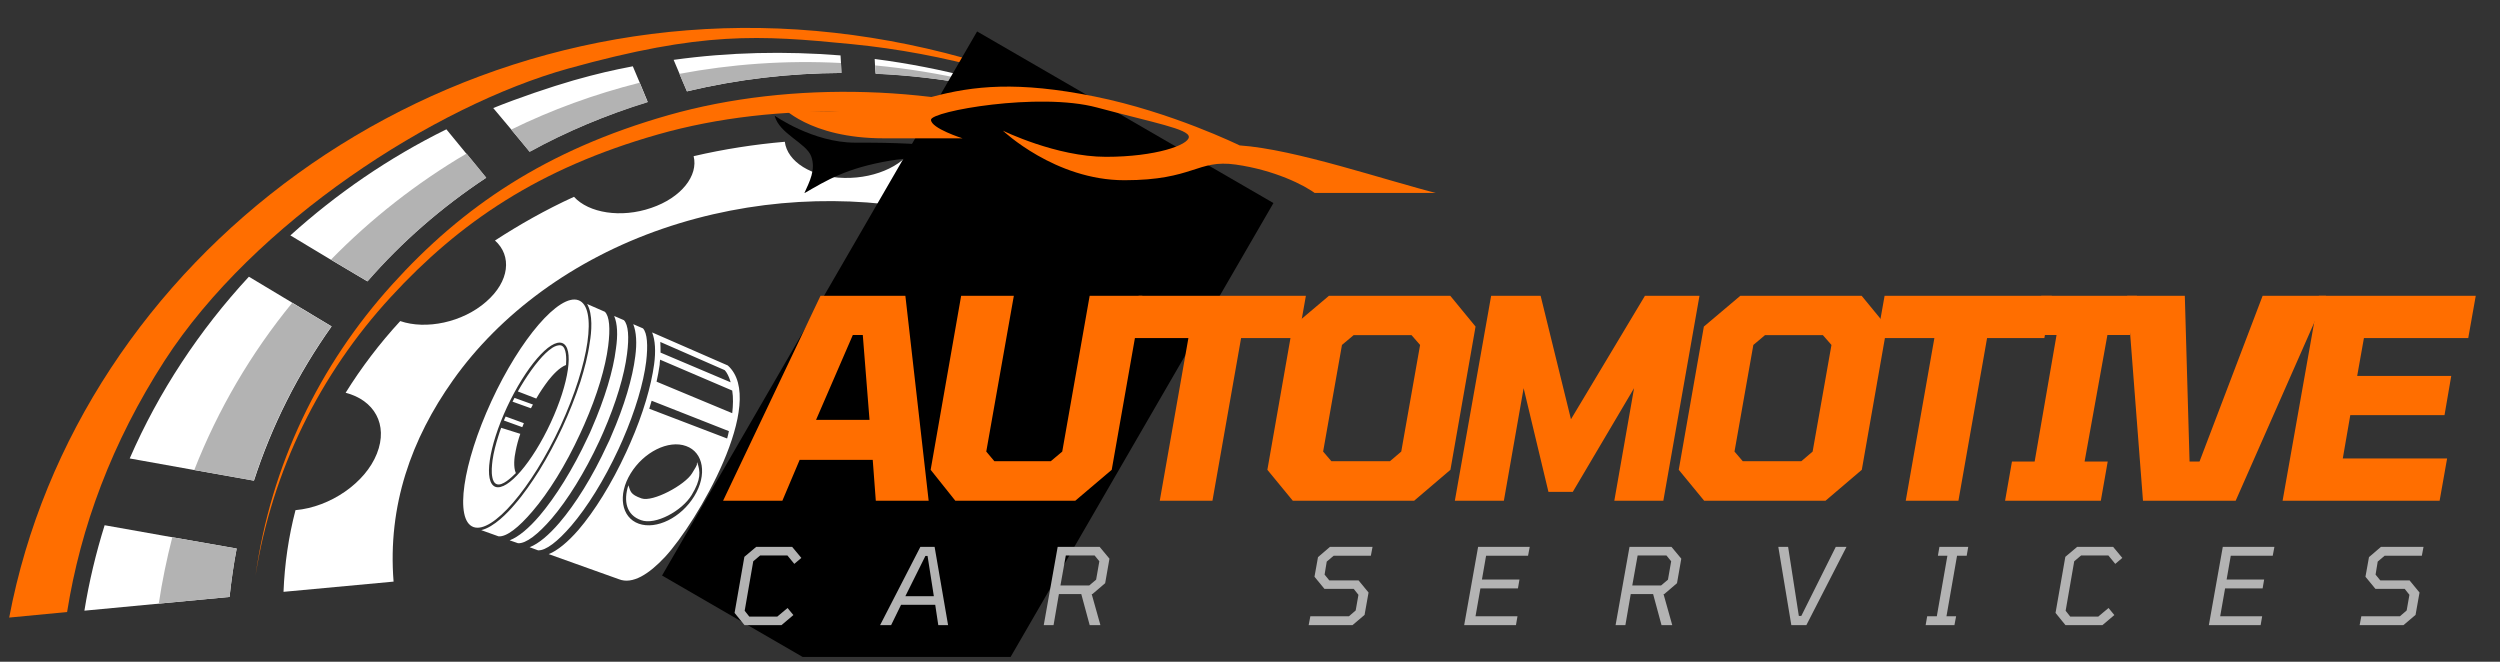 <svg xmlns="http://www.w3.org/2000/svg" xmlns:xlink="http://www.w3.org/1999/xlink" width="340" zoomAndPan="magnify" viewBox="0 0 255 67.5" height="90" preserveAspectRatio="xMidYMid meet" version="1.2"><rect x="0" y="0" width="255" height="67.5" fill="#333333" stroke="none"/><defs><clipPath id="4ee13ccb14"><path d="M 0.938 2 L 147 2 L 147 67.004 L 0.938 67.004 Z M 0.938 2 "/></clipPath><clipPath id="8de4539083"><path d="M 0.938 0.621 L 114.023 0.621 L 114.023 61 L 0.938 61 Z M 0.938 0.621 "/></clipPath><clipPath id="a82a7bbf6c"><path d="M 67 1 L 130 1 L 130 65.004 L 67 65.004 Z M 67 1 "/></clipPath><clipPath id="7fbd56e406"><path d="M 99.664 1.207 L 129.891 18.711 L 97.75 74.219 L 67.523 56.715 Z M 99.664 1.207 "/></clipPath><clipPath id="1a29590179"><path d="M 0.406 0.098 L 63 0.098 L 63 64.004 L 0.406 64.004 Z M 0.406 0.098 "/></clipPath><clipPath id="6a91da2a93"><path d="M 32.664 0.207 L 62.891 17.711 L 30.75 73.219 L 0.523 55.715 Z M 32.664 0.207 "/></clipPath><clipPath id="a54d2e5009"><rect x="0" width="63" y="0" height="65"/></clipPath><clipPath id="4000acd8ef"><path d="M 79 6.262 L 146.957 6.262 L 146.957 17.676 L 79 17.676 Z M 79 6.262 "/></clipPath><clipPath id="f73aa55733"><path d="M 0.016 0.816 L 67.957 0.816 L 67.957 11.676 L 0.016 11.676 Z M 0.016 0.816 "/></clipPath><clipPath id="c7da7b8135"><path d="M 0.016 3 L 30 3 L 30 11.676 L 0.016 11.676 Z M 0.016 3 "/></clipPath><clipPath id="763615af16"><rect x="0" width="68" y="0" height="12"/></clipPath><clipPath id="48c5f710c9"><rect x="0" width="147" y="0" height="66"/></clipPath><clipPath id="d66a72f89c"><path d="M 0.121 7 L 22 7 L 22 29 L 0.121 29 Z M 0.121 7 "/></clipPath><clipPath id="d17780ea0b"><rect x="0" width="181" y="0" height="35"/></clipPath></defs><g id="c9e2dc25b4"><g clip-rule="nonzero" clip-path="url(#4ee13ccb14)"><g transform="matrix(1,0,0,1,0,2)"><g clip-path="url(#48c5f710c9)"><path style=" stroke:none;fill-rule:evenodd;fill:#ffffff;fill-opacity:1;" d="M 23.414 58.887 C 23.598 57.211 23.824 55.582 24.141 53.953 C 19.656 53.16 15.176 52.391 10.672 51.574 C 9.789 54.406 9.086 57.324 8.609 60.289 Z M 13.23 44.762 C 17.461 45.531 21.695 46.277 25.906 47.027 C 27.738 41.391 30.41 36.094 33.828 31.293 C 31 29.598 28.191 27.898 25.387 26.223 C 20.336 31.68 16.195 37.949 13.23 44.762 Z M 29.617 22.012 C 32.199 23.574 34.824 25.137 37.473 26.699 C 40.957 22.691 45.035 19.137 49.582 16.129 C 48.227 14.473 46.867 12.82 45.531 11.191 C 39.645 14.09 34.328 17.758 29.617 22.012 Z M 50.309 9.02 C 51.555 10.492 52.773 11.961 54.02 13.457 C 57.754 11.418 61.785 9.723 66.062 8.387 C 65.566 7.188 65.066 5.965 64.547 4.762 C 62.531 5.148 60.926 5.512 58.523 6.191 C 56.102 6.891 52.957 7.957 50.309 9.02 Z M 68.711 4.105 C 69.164 5.172 69.617 6.258 70.07 7.32 C 75.297 6.055 80.594 5.465 85.824 5.441 C 85.801 4.855 85.781 4.266 85.734 3.652 C 80.098 3.203 74.395 3.316 68.711 4.105 Z M 89.219 4.016 C 89.242 4.516 89.266 5.012 89.312 5.512 C 96.055 5.805 102.734 7.094 109.074 9.223 C 102.758 6.664 96.055 4.898 89.219 4.016 Z M 89.219 4.016 "/><path style=" stroke:none;fill-rule:evenodd;fill:#b3b3b3;fill-opacity:1;" d="M 89.266 4.672 C 95.719 5.285 102.348 6.777 109.094 9.246 C 102.758 7.094 96.078 5.828 89.332 5.531 C 89.289 5.238 89.289 4.945 89.266 4.672 M 69.301 5.531 C 74.574 4.539 80.098 4.129 85.781 4.426 C 85.801 4.762 85.801 5.102 85.824 5.441 C 80.594 5.465 75.297 6.078 70.07 7.32 C 69.797 6.734 69.551 6.121 69.301 5.531 Z M 52.141 11.215 C 56.262 9.199 60.652 7.594 65.246 6.438 C 65.52 7.094 65.793 7.75 66.062 8.43 C 61.785 9.742 57.754 11.441 54.02 13.5 C 53.387 12.707 52.754 11.961 52.141 11.215 Z M 33.762 24.48 C 37.836 20.316 42.477 16.672 47.59 13.66 C 48.27 14.473 48.926 15.289 49.605 16.129 C 45.055 19.137 40.98 22.691 37.496 26.699 C 36.227 25.953 34.984 25.227 33.762 24.48 Z M 19.816 45.938 C 22.238 39.758 25.613 34.012 29.801 28.895 C 31.133 29.688 32.469 30.5 33.805 31.293 C 30.387 36.094 27.715 41.367 25.883 47.027 C 23.867 46.664 21.855 46.301 19.816 45.938 Z M 16.195 59.566 C 16.535 57.281 17.008 55.016 17.574 52.797 C 19.77 53.184 21.945 53.566 24.141 53.953 C 23.824 55.582 23.598 57.234 23.414 58.887 Z M 16.195 59.566 "/><path style=" stroke:none;fill-rule:evenodd;fill:#ff6e00;fill-opacity:1;" d="M 67.105 11.715 C 79.262 8.25 94.402 8.633 106.898 12.957 C 107.531 12.324 108.191 11.668 108.801 11.012 C 96.035 6.621 80.688 6.191 68.191 9.742 C 55.695 13.297 47.184 19.07 40.008 27.016 C 32.562 35.23 27.625 45.488 26.062 56.715 C 27.762 45.984 32.629 36.16 39.852 28.305 C 46.867 20.676 54.949 15.176 67.105 11.715 "/><path style=" stroke:none;fill-rule:evenodd;fill:#ffffff;fill-opacity:1;" d="M 112.672 10.922 C 112.285 10.719 111.879 10.492 111.473 10.285 C 105.562 16.262 99.52 22.398 93.316 28.691 C 88.746 33.309 84.125 38.016 79.395 42.816 L 86.504 45.531 C 90.918 39.668 97.73 30.703 101.195 26.109 C 105.09 20.973 108.914 15.902 112.672 10.922 "/><path style=" stroke:none;fill-rule:evenodd;fill:#ff6e00;fill-opacity:1;" d="M 112.672 10.922 C 112.469 10.809 112.285 10.719 112.082 10.605 L 83.289 44.309 L 86.527 45.531 C 90.941 39.668 97.754 30.703 101.219 26.109 C 105.09 20.973 108.914 15.902 112.672 10.922 "/><g clip-rule="nonzero" clip-path="url(#8de4539083)"><path style=" stroke:none;fill-rule:evenodd;fill:#ff6e00;fill-opacity:1;" d="M 6.844 60.426 C 8.227 51.758 11.395 43.156 16.781 34.801 C 25.883 20.723 44.309 8.793 57.98 4.988 C 71.676 1.188 77.402 1.57 86.867 2.5 C 96.305 3.43 105.562 6.008 114.098 10.039 C 105.109 5.488 95.242 2.477 85.121 1.344 C 44.398 -3.227 7.887 24.344 0.938 60.992 Z M 6.844 60.426 "/></g><path style=" stroke:none;fill-rule:evenodd;fill:#ffffff;fill-opacity:1;" d="M 50.488 22.531 C 52.23 24.094 51.984 26.699 49.582 28.781 C 47.184 30.887 43.449 31.656 40.824 30.75 C 38.719 33.035 36.863 35.48 35.254 38.062 C 38.152 38.809 39.625 41.277 38.445 44.266 C 37.27 47.254 33.691 49.719 30.141 50.035 C 29.438 52.73 29.031 55.516 28.918 58.367 L 40.145 57.324 C 39.531 49.582 41.953 42.77 46.211 36.773 C 50.988 30.027 58.48 24.457 67.578 21.332 C 76.68 18.211 86.344 17.758 95.172 19.59 C 96.578 19.883 97.98 20.223 99.34 20.633 L 102.758 17.168 C 102.418 16.262 102.484 15.336 102.961 14.453 C 99.812 13.613 96.602 13.027 93.363 12.641 C 92.523 14.699 89.492 16.219 86.117 16.148 C 82.746 16.082 80.301 14.473 80.051 12.461 C 76.949 12.73 73.852 13.207 70.75 13.93 C 71.246 15.902 69.504 18.164 66.426 19.207 C 63.348 20.27 60.043 19.727 58.547 18.074 C 55.672 19.387 53 20.902 50.488 22.531 "/><path style=" stroke:none;fill-rule:evenodd;fill:#ffffff;fill-opacity:1;" d="M 57.348 32.992 C 58.57 33.445 58.051 37.066 56.172 41.117 C 54.293 45.168 51.777 48.09 50.535 47.66 C 49.312 47.207 49.832 43.586 51.711 39.535 C 53.613 35.457 56.125 32.539 57.348 32.992 M 51.121 41.637 C 51.008 41.934 50.918 42.203 50.828 42.5 C 50.578 43.289 50.352 44.129 50.238 44.945 C 50.172 45.488 50.105 46.145 50.219 46.688 C 50.262 46.957 50.398 47.297 50.672 47.387 C 51.234 47.594 52.141 46.73 52.617 46.258 C 52.344 45.645 52.457 44.648 52.594 44.016 C 52.707 43.426 52.867 42.84 53.07 42.25 Z M 51.574 40.484 C 51.508 40.621 51.461 40.754 51.395 40.891 L 53.273 41.57 C 53.32 41.434 53.387 41.301 53.434 41.164 Z M 52.48 38.582 C 52.414 38.719 52.344 38.832 52.277 38.969 L 54.156 39.645 C 54.223 39.512 54.293 39.398 54.359 39.262 Z M 57.734 35.23 C 57.777 34.621 57.801 33.445 57.258 33.242 C 56.984 33.148 56.602 33.309 56.352 33.465 C 55.855 33.785 55.379 34.281 54.992 34.734 C 54.43 35.391 53.93 36.113 53.453 36.863 C 53.227 37.223 53.023 37.562 52.82 37.926 L 54.699 38.652 C 55.062 38.016 55.492 37.383 55.922 36.816 C 56.352 36.273 57.055 35.48 57.734 35.23 Z M 66.516 31.906 L 74.234 35.277 C 78.332 38.945 71.066 51.328 67.828 54.812 C 66.199 56.555 64.523 57.641 63.121 57.078 L 55.969 54.52 C 56.871 54.156 57.914 53.297 59 52.051 C 60.629 50.148 62.375 47.367 63.867 44.129 C 64.004 43.812 64.141 43.516 64.273 43.223 C 65.609 40.191 66.426 37.336 66.719 35.164 C 66.902 33.828 66.832 32.695 66.516 31.906 Z M 64.59 31.066 L 65.586 31.496 C 66.02 31.973 66.109 33.219 65.906 34.914 C 65.633 37.066 64.816 39.871 63.504 42.883 C 63.371 43.199 63.234 43.496 63.098 43.789 C 61.605 47.004 59.883 49.742 58.277 51.621 C 56.895 53.227 55.672 54.18 54.879 54.133 L 54.02 53.816 C 54.949 53.453 55.988 52.57 57.055 51.328 C 58.684 49.426 60.449 46.617 61.941 43.359 C 62.102 43.043 62.238 42.746 62.352 42.453 C 63.688 39.398 64.523 36.547 64.797 34.348 C 64.977 32.992 64.91 31.859 64.59 31.066 Z M 62.645 30.23 L 63.641 30.66 C 64.094 31.137 64.184 32.379 63.957 34.102 C 63.688 36.25 62.848 39.082 61.535 42.09 C 61.398 42.406 61.266 42.703 61.129 42.996 C 59.633 46.211 57.891 48.996 56.285 50.875 C 54.879 52.504 53.656 53.453 52.844 53.41 L 51.984 53.113 C 52.91 52.754 53.953 51.871 55.039 50.602 C 56.668 48.68 58.434 45.871 59.949 42.613 C 60.109 42.297 60.246 41.977 60.359 41.707 C 61.695 38.652 62.555 35.777 62.824 33.578 C 63.031 32.176 62.984 31.023 62.645 30.23 Z M 69.98 43.496 C 71.766 44.129 72.152 46.438 70.816 48.609 C 69.48 50.805 66.945 52.051 65.156 51.418 C 63.371 50.785 62.984 48.477 64.32 46.301 C 65.656 44.105 68.191 42.84 69.98 43.496 Z M 71.109 45.148 C 71.449 46.074 71.52 46.891 70.547 48.496 C 69.57 50.105 66.855 51.598 65.383 51.055 C 63.891 50.535 63.574 49.109 64.094 47.5 C 64.32 48.113 64.273 48.43 65.43 48.836 C 66.582 49.246 69.887 47.457 70.59 46.277 C 71.316 45.102 70.996 45.531 71.109 45.148 Z M 59.883 29.008 L 61.695 29.801 C 62.168 30.254 62.262 31.52 62.035 33.285 C 61.762 35.457 60.926 38.289 59.59 41.32 C 59.453 41.637 59.316 41.934 59.18 42.227 C 57.688 45.465 55.945 48.25 54.316 50.148 C 52.91 51.801 51.668 52.777 50.852 52.707 L 49.086 52.074 C 50.375 51.781 51.801 50.285 52.504 49.449 C 53.434 48.383 54.246 47.184 54.992 46.008 C 55.875 44.582 56.668 43.086 57.371 41.57 C 58.07 40.055 58.684 38.516 59.203 36.93 C 59.613 35.617 59.973 34.281 60.156 32.922 C 60.336 31.906 60.496 30.047 59.883 29.008 Z M 67.375 33.965 L 74.527 36.996 C 74.438 36.66 74.301 36.32 74.121 36.023 C 74.078 35.957 73.984 35.82 73.918 35.754 L 67.352 32.879 C 67.375 33.242 67.375 33.602 67.375 33.965 Z M 66.969 36.93 L 74.688 40.145 C 74.777 39.352 74.801 38.559 74.688 37.836 L 67.332 34.688 C 67.309 34.871 67.285 35.051 67.285 35.211 C 67.195 35.777 67.105 36.363 66.969 36.93 Z M 66.223 39.691 L 74.168 42.727 C 74.234 42.477 74.301 42.227 74.348 41.977 L 66.469 38.875 C 66.449 38.922 66.449 38.969 66.426 39.012 C 66.355 39.238 66.289 39.465 66.223 39.691 Z M 59 28.621 C 60.945 29.324 60.109 35.074 57.168 41.457 C 54.203 47.84 50.219 52.457 48.293 51.758 C 46.348 51.055 47.184 45.305 50.125 38.922 C 53.07 32.539 57.055 27.922 59 28.621 Z M 59 28.621 "/><path style=" stroke:none;fill-rule:evenodd;fill:#ffffff;fill-opacity:1;" d="M 101.285 56.625 L 78.355 48.156 C 77.812 47.953 77.223 48 76.703 48.227 C 76.203 48.453 75.75 48.883 75.504 49.449 C 75.254 50.016 75.254 50.602 75.434 51.102 C 75.637 51.621 76.023 52.051 76.566 52.254 L 89.605 57.688 Z M 87.793 57.867 L 76.203 53.047 C 75.48 52.73 74.938 52.164 74.664 51.461 C 74.395 50.762 74.414 49.945 74.754 49.176 C 75.094 48.406 75.707 47.816 76.43 47.48 C 77.156 47.16 77.969 47.094 78.719 47.367 L 103.277 56.422 L 106.648 56.102 L 75.141 44.129 C 73.895 47.344 71.949 50.648 70.32 52.891 L 83.922 58.23 Z M 87.793 57.867 "/><g clip-rule="nonzero" clip-path="url(#a82a7bbf6c)"><g clip-rule="nonzero" clip-path="url(#7fbd56e406)"><g transform="matrix(1,0,0,1,67,1)"><g id="737a30fbdf" clip-path="url(#a54d2e5009)"><g clip-rule="nonzero" clip-path="url(#1a29590179)"><g clip-rule="nonzero" clip-path="url(#6a91da2a93)"><path style=" stroke:none;fill-rule:nonzero;fill:#000000;fill-opacity:1;" d="M 32.664 0.207 L 62.891 17.711 L 30.754 73.207 L 0.527 55.703 Z M 32.664 0.207 "/></g></g></g></g></g></g><g clip-rule="nonzero" clip-path="url(#4000acd8ef)"><g transform="matrix(1,0,0,1,79,6)"><g id="fe0098579a" clip-path="url(#763615af16)"><g clip-rule="nonzero" clip-path="url(#f73aa55733)"><path style=" stroke:none;fill-rule:evenodd;fill:#ff6e00;fill-opacity:1;" d="M 47.441 6.832 C 47.441 6.832 40.488 3.418 32.641 1.84 C 24.789 0.262 20.297 0.746 16.047 1.883 C 11.793 3.023 3.801 4.059 0.645 2.781 C 0.645 2.781 3.48 6.109 11.16 6.109 C 18.84 6.109 19.18 6.109 19.18 6.109 C 19.18 6.109 15.961 5.094 15.961 4.219 C 15.961 3.344 26.973 1.379 32.875 2.961 C 38.773 4.543 42.262 5.16 42.262 5.969 C 42.262 6.781 38.891 7.996 33.812 7.996 C 28.738 7.996 23.297 5.328 23.297 5.328 C 23.297 5.328 28.609 10.383 35.691 10.383 C 42.773 10.383 43.113 8.23 47.039 8.785 C 50.961 9.34 54.078 10.875 55.27 11.812 L 67.961 11.812 C 62.273 10.391 53.137 7.219 47.441 6.832 Z M 47.441 6.832 "/></g><g clip-rule="nonzero" clip-path="url(#c7da7b8135)"><path style=" stroke:none;fill-rule:evenodd;fill:#000000;fill-opacity:1;" d="M 0.012 3.797 C 0.012 3.797 3.914 6.551 8.223 6.551 C 12.531 6.551 22.941 6.508 29.082 10.324 C 29.082 10.324 19.078 7.148 11.805 8.383 C 7.305 9.148 5.332 10.387 3.039 11.711 C 3.559 10.543 4.242 9.312 3.742 7.945 C 3.242 6.582 0.48 5.652 0.012 3.797 Z M 0.012 3.797 "/></g></g></g></g></g></g></g><g transform="matrix(1,0,0,1,73,23)"><g clip-path="url(#d17780ea0b)"><g clip-rule="nonzero" clip-path="url(#d66a72f89c)"><g style="fill:#ff6e00;fill-opacity:1;"><g transform="translate(0.957, 28.076)"><path style="stroke:none" d="M -0.203 0 L 9.734 -20.906 L 18.391 -20.906 L 20.766 0 L 15.375 0 L 15.062 -4.172 L 7.609 -4.172 L 5.844 0 Z M 9.281 -8.25 L 14.734 -8.25 L 14.047 -16.906 L 13.031 -16.906 Z M 9.281 -8.25 "/></g></g></g><g style="fill:#ff6e00;fill-opacity:1;"><g transform="translate(19.568, 28.076)"><path style="stroke:none" d="M 4.875 0 L 2.359 -3.156 L 5.469 -20.906 L 10.844 -20.906 L 8.031 -5.016 L 8.859 -4.031 L 14.609 -4.031 L 15.781 -5.016 L 18.578 -20.906 L 23.953 -20.906 L 20.828 -3.156 L 17.109 0 Z M 4.875 0 "/></g></g><g style="fill:#ff6e00;fill-opacity:1;"><g transform="translate(39.342, 28.076)"><path style="stroke:none" d="M 5.953 0 L 8.875 -16.594 L 3.031 -16.594 L 3.797 -20.906 L 20.859 -20.906 L 20.094 -16.594 L 14.25 -16.594 L 11.328 0 Z M 5.953 0 "/></g></g><g style="fill:#ff6e00;fill-opacity:1;"><g transform="translate(54.35, 28.076)"><path style="stroke:none" d="M 4.516 0 L 1.922 -3.156 L 4.484 -17.766 L 8.203 -20.906 L 20.578 -20.906 L 23.156 -17.766 L 20.594 -3.156 L 16.891 0 Z M 8.453 -4.031 L 14.422 -4.031 L 15.578 -5.016 L 17.5 -15.891 L 16.625 -16.891 L 10.719 -16.891 L 9.531 -15.891 L 7.609 -5.016 Z M 8.453 -4.031 "/></g></g><g style="fill:#ff6e00;fill-opacity:1;"><g transform="translate(73.472, 28.076)"><path style="stroke:none" d="M 1.922 0 L 5.625 -20.906 L 10.672 -20.906 L 13.766 -8.312 L 21.312 -20.906 L 26.875 -20.906 L 23.188 0 L 18.188 0 L 20.203 -11.484 L 13.953 -0.906 L 11.469 -0.906 L 8.938 -11.484 L 6.922 0 Z M 1.922 0 "/></g></g><g style="fill:#ff6e00;fill-opacity:1;"><g transform="translate(96.31, 28.076)"><path style="stroke:none" d="M 4.516 0 L 1.922 -3.156 L 4.484 -17.766 L 8.203 -20.906 L 20.578 -20.906 L 23.156 -17.766 L 20.594 -3.156 L 16.891 0 Z M 8.453 -4.031 L 14.422 -4.031 L 15.578 -5.016 L 17.5 -15.891 L 16.625 -16.891 L 10.719 -16.891 L 9.531 -15.891 L 7.609 -5.016 Z M 8.453 -4.031 "/></g></g><g style="fill:#ff6e00;fill-opacity:1;"><g transform="translate(115.432, 28.076)"><path style="stroke:none" d="M 5.953 0 L 8.875 -16.594 L 3.031 -16.594 L 3.797 -20.906 L 20.859 -20.906 L 20.094 -16.594 L 14.25 -16.594 L 11.328 0 Z M 5.953 0 "/></g></g><g style="fill:#ff6e00;fill-opacity:1;"><g transform="translate(130.44, 28.076)"><path style="stroke:none" d="M 1.078 0 L 1.781 -4 L 4.094 -4 L 6.328 -16.906 L 4.062 -16.906 L 4.766 -20.906 L 14.531 -20.906 L 13.812 -16.906 L 11.516 -16.906 L 9.188 -4 L 11.547 -4 L 10.844 0 Z M 1.078 0 "/></g></g><g style="fill:#ff6e00;fill-opacity:1;"><g transform="translate(140.085, 28.076)"><path style="stroke:none" d="M 5.5 0 L 3.891 -20.906 L 9.766 -20.906 L 10.25 -4 L 11.266 -4 L 17.703 -20.906 L 24.172 -20.906 L 14.953 0 Z M 5.5 0 "/></g></g><g style="fill:#ff6e00;fill-opacity:1;"><g transform="translate(157.902, 28.076)"><path style="stroke:none" d="M 1.922 0 L 5.625 -20.906 L 21.625 -20.906 L 20.859 -16.594 L 10.219 -16.594 L 9.531 -12.734 L 19.125 -12.734 L 18.438 -8.734 L 8.828 -8.734 L 8.062 -4.312 L 18.703 -4.312 L 17.938 0 Z M 1.922 0 "/></g></g></g></g><g style="fill:#b3b3b3;fill-opacity:1;"><g transform="translate(73.957, 63.766)"><path style="stroke:none" d="M 5.75 0 L 1.984 0 L 0.969 -1.25 L 1.969 -6.969 L 3.172 -7.984 L 6.844 -7.984 L 7.781 -6.859 L 7.062 -6.25 L 6.359 -7.109 L 3.578 -7.109 L 2.875 -6.516 L 2 -1.469 L 2.469 -0.875 L 5.328 -0.875 L 6.375 -1.75 L 6.969 -1.031 Z M 5.75 0 "/></g></g><g style="fill:#b3b3b3;fill-opacity:1;"><g transform="translate(89.627, 63.766)"><path style="stroke:none" d="M 0.141 0 L 4.25 -7.984 L 5.703 -7.984 L 7.078 0 L 6.078 0 L 5.766 -2.078 L 2.281 -2.078 L 1.266 0 Z M 2.719 -2.953 L 5.625 -2.953 L 4.984 -7.062 L 4.766 -7.062 Z M 2.719 -2.953 "/></g></g><g style="fill:#b3b3b3;fill-opacity:1;"><g transform="translate(105.524, 63.766)"><path style="stroke:none" d="M 0.938 0 L 2.359 -7.984 L 6.641 -7.984 L 7.641 -6.781 L 7.203 -4.281 L 5.906 -3.172 L 5.828 -3.172 L 6.719 0 L 5.625 0 L 4.766 -3.172 L 2.484 -3.172 L 1.938 0 Z M 2.641 -4.047 L 5.578 -4.047 L 6.281 -4.641 L 6.609 -6.516 L 6.125 -7.109 L 3.188 -7.109 Z M 2.641 -4.047 "/></g></g><g style="fill:#b3b3b3;fill-opacity:1;"><g transform="translate(121.53, 63.766)"><path style="stroke:none" d=""/></g></g><g style="fill:#b3b3b3;fill-opacity:1;"><g transform="translate(132.608, 63.766)"><path style="stroke:none" d="M 0.875 0 L 1.047 -0.906 L 4.984 -0.906 L 5.672 -1.5 L 5.953 -3.094 L 5.469 -3.703 L 2.484 -3.703 L 1.469 -4.938 L 1.828 -6.938 L 3.047 -7.984 L 7.391 -7.984 L 7.219 -7.078 L 3.422 -7.078 L 2.719 -6.484 L 2.5 -5.156 L 2.984 -4.562 L 5.969 -4.562 L 6.984 -3.328 L 6.578 -1.047 L 5.344 0 Z M 0.875 0 "/></g></g><g style="fill:#b3b3b3;fill-opacity:1;"><g transform="translate(148.408, 63.766)"><path style="stroke:none" d="M 0.938 0 L 2.359 -7.984 L 7.625 -7.984 L 7.453 -7.078 L 3.172 -7.078 L 2.75 -4.656 L 6.578 -4.656 L 6.422 -3.75 L 2.594 -3.75 L 2.094 -0.906 L 6.375 -0.906 L 6.219 0 Z M 0.938 0 "/></g></g><g style="fill:#b3b3b3;fill-opacity:1;"><g transform="translate(163.851, 63.766)"><path style="stroke:none" d="M 0.938 0 L 2.359 -7.984 L 6.641 -7.984 L 7.641 -6.781 L 7.203 -4.281 L 5.906 -3.172 L 5.828 -3.172 L 6.719 0 L 5.625 0 L 4.766 -3.172 L 2.484 -3.172 L 1.938 0 Z M 2.641 -4.047 L 5.578 -4.047 L 6.281 -4.641 L 6.609 -6.516 L 6.125 -7.109 L 3.188 -7.109 Z M 2.641 -4.047 "/></g></g><g style="fill:#b3b3b3;fill-opacity:1;"><g transform="translate(179.857, 63.766)"><path style="stroke:none" d="M 2.859 0 L 1.531 -7.984 L 2.531 -7.984 L 3.625 -0.938 L 3.875 -0.938 L 7.391 -7.984 L 8.484 -7.984 L 4.391 0 Z M 2.859 0 "/></g></g><g style="fill:#b3b3b3;fill-opacity:1;"><g transform="translate(195.743, 63.766)"><path style="stroke:none" d="M 0.672 0 L 0.828 -0.906 L 1.812 -0.906 L 2.891 -7.078 L 1.922 -7.078 L 2.078 -7.984 L 5.016 -7.984 L 4.859 -7.078 L 3.875 -7.078 L 2.797 -0.906 L 3.781 -0.906 L 3.609 0 Z M 0.672 0 "/></g></g><g style="fill:#b3b3b3;fill-opacity:1;"><g transform="translate(208.695, 63.766)"><path style="stroke:none" d="M 5.75 0 L 1.984 0 L 0.969 -1.25 L 1.969 -6.969 L 3.172 -7.984 L 6.844 -7.984 L 7.781 -6.859 L 7.062 -6.25 L 6.359 -7.109 L 3.578 -7.109 L 2.875 -6.516 L 2 -1.469 L 2.469 -0.875 L 5.328 -0.875 L 6.375 -1.75 L 6.969 -1.031 Z M 5.75 0 "/></g></g><g style="fill:#b3b3b3;fill-opacity:1;"><g transform="translate(224.365, 63.766)"><path style="stroke:none" d="M 0.938 0 L 2.359 -7.984 L 7.625 -7.984 L 7.453 -7.078 L 3.172 -7.078 L 2.75 -4.656 L 6.578 -4.656 L 6.422 -3.75 L 2.594 -3.75 L 2.094 -0.906 L 6.375 -0.906 L 6.219 0 Z M 0.938 0 "/></g></g><g style="fill:#b3b3b3;fill-opacity:1;"><g transform="translate(239.808, 63.766)"><path style="stroke:none" d="M 0.875 0 L 1.047 -0.906 L 4.984 -0.906 L 5.672 -1.5 L 5.953 -3.094 L 5.469 -3.703 L 2.484 -3.703 L 1.469 -4.938 L 1.828 -6.938 L 3.047 -7.984 L 7.391 -7.984 L 7.219 -7.078 L 3.422 -7.078 L 2.719 -6.484 L 2.5 -5.156 L 2.984 -4.562 L 5.969 -4.562 L 6.984 -3.328 L 6.578 -1.047 L 5.344 0 Z M 0.875 0 "/></g></g></g></svg>